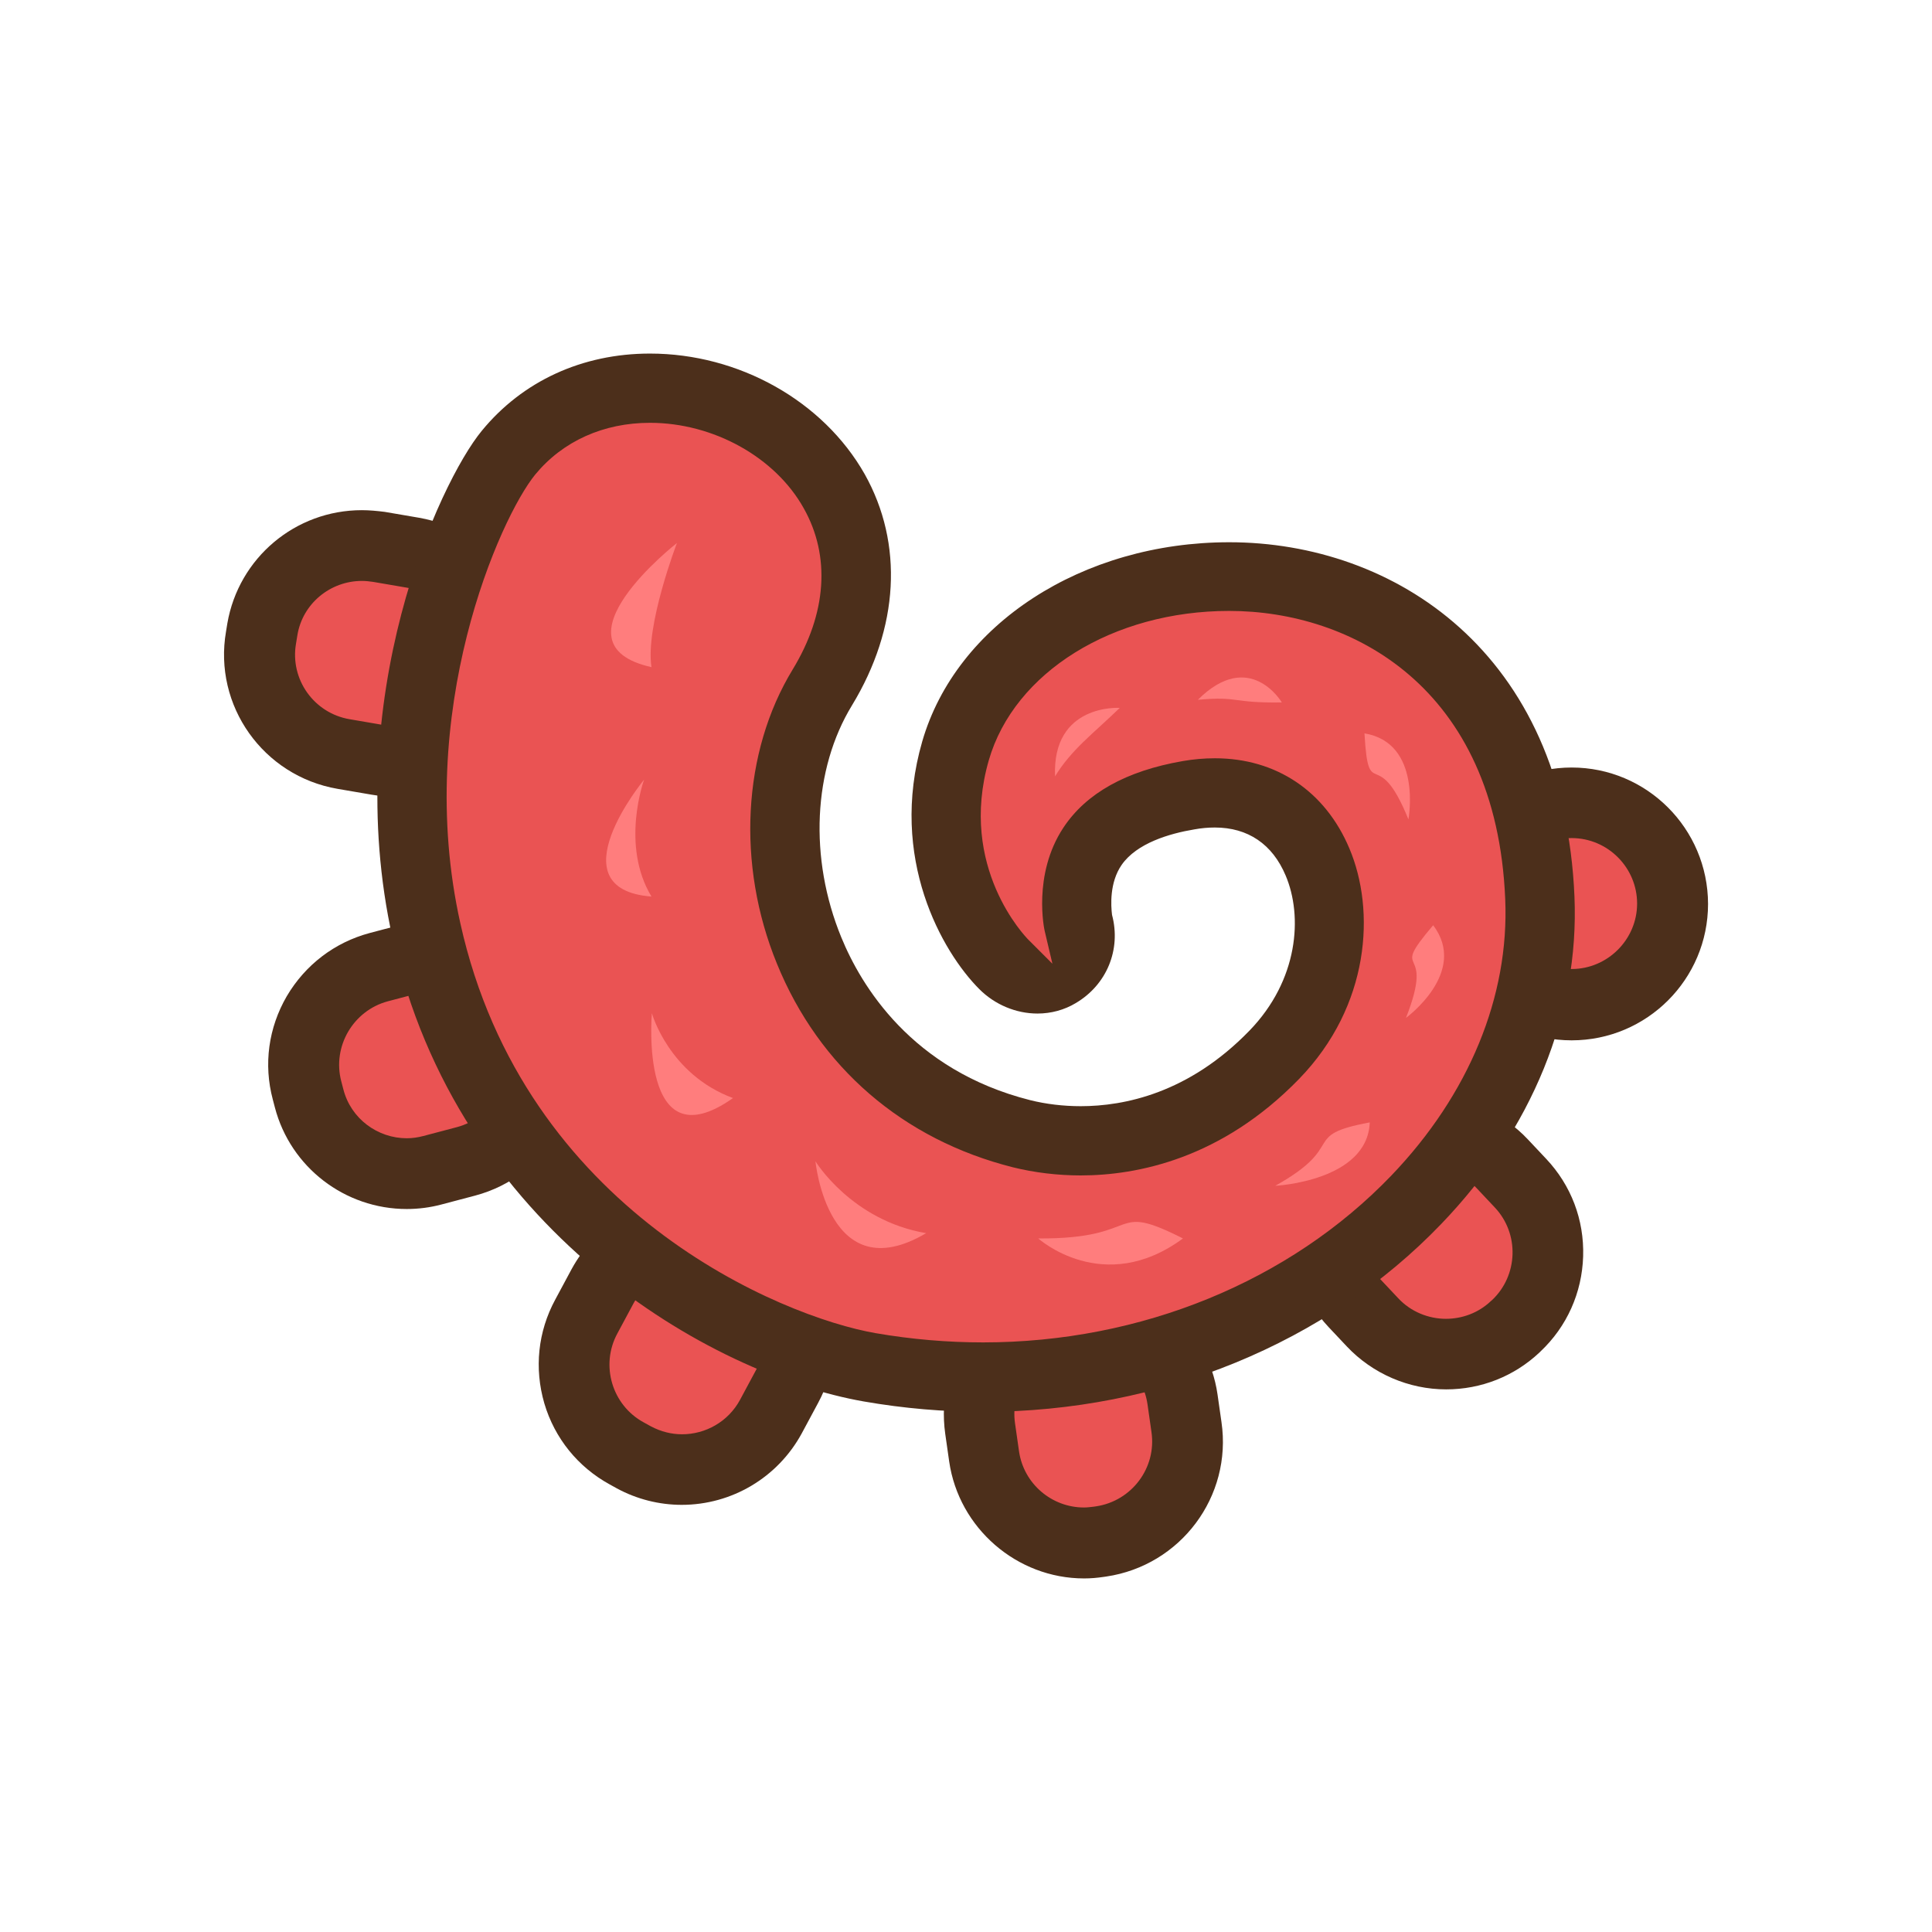 <?xml version="1.0" standalone="no"?><!DOCTYPE svg PUBLIC "-//W3C//DTD SVG 1.1//EN" "http://www.w3.org/Graphics/SVG/1.1/DTD/svg11.dtd"><svg class="icon" width="200px" height="200.00px" viewBox="0 0 1024 1024" version="1.1" xmlns="http://www.w3.org/2000/svg"><path d="M215.6 621.9c-24.3 0-45.6-16.4-51.8-39.8l-1.1-4.2c-7.5-28.5 9.5-57.9 38-65.4l17.8-4.7c4.5-1.2 9-1.8 13.6-1.8 24.3 0 45.6 16.4 51.8 39.8l1.1 4.2c7.5 28.5-9.5 57.9-38 65.4l-17.8 4.7c-4.5 1.2-9 1.8-13.6 1.8z m0 0" fill="#EA5353" /><path d="M232.2 524.8c15.4 0 29.6 10.3 33.6 25.9l1.1 4.2c4.9 18.5-6.3 37.6-24.7 42.5l-17.8 4.7c-3 0.8-6 1.2-8.8 1.2-15.4 0-29.6-10.3-33.6-25.9l-1.1-4.2c-4.9-18.5 6.3-37.6 24.7-42.5l17.8-4.7c2.8-0.8 5.8-1.2 8.8-1.2m0-37.4c-6.3 0-12.4 0.8-18.4 2.4l-17.8 4.7c-18.7 5-34.2 16.9-44 33.5-9.7 16.7-12.4 36.1-7.4 54.8l1.1 4.2c8.3 31.7 37.1 53.8 69.9 53.8 6.2 0 12.4-0.8 18.4-2.4l17.8-4.7c38.5-10.2 61.5-49.8 51.4-88.3l-1.1-4.2c-8.5-31.7-37.2-53.8-69.9-53.8z m0 0" fill="#4C2F1B" /><path d="M209.1 403.5c-3 0-6.1-0.3-9-0.8l-18.1-3.1c-14.1-2.4-26.3-10.1-34.6-21.8-8.2-11.7-11.5-25.9-9.1-39.9l0.7-4.3c4.4-25.8 26.6-44.5 52.7-44.5 3 0 6.1 0.3 9 0.8l18.1 3.1c14.1 2.4 26.3 10.1 34.6 21.8 8.2 11.7 11.5 25.9 9.1 39.9l-0.7 4.3c-4.4 25.8-26.5 44.5-52.7 44.5z m0 0" fill="#EA5353" /><path d="M191.8 307.9c1.9 0 3.9 0.2 5.9 0.5l18.1 3.1c18.9 3.2 31.7 21.2 28.4 40.1l-0.7 4.3c-2.9 16.9-17.7 28.9-34.2 28.9-1.9 0-3.9-0.2-5.9-0.5l-18.1-3.1c-18.9-3.2-31.7-21.2-28.4-40.1l0.7-4.3c2.7-16.9 17.5-28.9 34.2-28.9m0-37.5c-35.3 0-65.3 25.3-71.3 60l-0.7 4.3c-6.8 39.3 19.7 76.6 59.1 83.4l18.1 3.1c4 0.7 8.1 1 12.1 1 35.3 0 65.3-25.3 71.3-60.1l0.7-4.3c6.8-39.3-19.7-76.6-59.1-83.4l-18.1-3.1c-4-0.5-8.1-0.9-12.1-0.9z m0 0" fill="#4C2F1B" /><path d="M361.4 778.8c-8.8 0-17.7-2.2-25.4-6.5l-3.8-2.1c-12.5-6.8-21.6-18.1-25.7-31.9-4.1-13.7-2.6-28.2 4.3-40.7l8.7-16.2c9.3-17.3 27.4-28 47.1-28 8.8 0 17.7 2.2 25.4 6.5l3.8 2.1c25.9 14.1 35.5 46.5 21.5 72.6l-8.7 16.2c-9.5 17.2-27.5 28-47.2 28z m0 0" fill="#EA5353" /><path d="M366.6 672.4c5.6 0 11.2 1.4 16.5 4.2l3.8 2.1c16.8 9.1 23.1 30.3 14 47.1l-8.7 16.2c-6.3 11.6-18.3 18.2-30.7 18.2-5.6 0-11.2-1.4-16.5-4.2l-3.8-2.1c-16.8-9.1-23.1-30.3-14-47.1l8.7-16.2c6.3-11.7 18.3-18.2 30.7-18.2m0-37.6c-26.6 0-50.9 14.5-63.6 37.8l-8.7 16.2c-9.2 17-11.2 36.4-5.8 55 5.5 18.6 17.9 33.8 34.7 43l3.8 2.1c10.5 5.7 22.4 8.7 34.3 8.7 26.6 0 50.9-14.5 63.6-37.8l8.7-16.2c9.2-17 11.2-36.4 5.8-55-5.5-18.6-17.9-33.7-34.7-43l-3.8-2.1c-10.5-5.6-22.4-8.7-34.3-8.7z m0 0" fill="#4C2F1B" /><path d="M574.6 817.7c-26.4 0-49.1-19.7-53-45.9l-2.1-14.7c-4.3-29.2 16.1-56.4 45.3-60.6l1.4-0.2c2.6-0.4 5.1-0.6 7.6-0.6 26.4 0 49.1 19.7 53 45.9l2.1 14.7c2.1 14.1-1.6 28.2-10.1 39.6-8.5 11.5-21 19-35.1 20.9l-1.4 0.2c-2.5 0.6-5.1 0.7-7.7 0.7z m0 0" fill="#EA5353" /><path d="M573.8 714.5c17 0 31.9 12.5 34.4 29.8l2.1 14.7c2.8 19-10.5 36.6-29.4 39.4l-1.4 0.2c-1.7 0.2-3.4 0.4-5 0.4-17 0-31.9-12.5-34.4-29.8l-2.1-14.7c-2.8-19 10.5-36.6 29.4-39.4l1.4-0.2c1.7-0.3 3.4-0.4 5-0.4m0-37.4c-3.5 0-6.9 0.3-10.3 0.8l-1.4 0.2c-19.1 2.8-35.9 12.8-47.4 28.3-11.7 15.5-16.4 34.5-13.7 53.6l2.1 14.7c5.1 35.2 35.8 61.9 71.5 61.9 3.5 0 6.9-0.3 10.3-0.8l1.4-0.2c39.4-5.8 66.9-42.4 61.1-81.9l-2.1-14.7c-5.1-35.3-35.9-61.9-71.5-61.9z m0 0" fill="#4C2F1B" /><path d="M766.6 717.8c-14.7 0-29-6.2-39-16.8l-9.7-10.3c-9.7-10.4-14.9-23.9-14.5-38.3 0.4-14.3 6.3-27.6 16.8-37.3 10.5-9.8 23.5-15 37.2-15 14.7 0 29 6.2 39 16.8l9.7 10.3c20.2 21.4 19.2 55.4-2.3 75.6-10.5 9.9-23.5 15-37.2 15z m0 0" fill="#EA5353" /><path d="M757.3 618.8c9.2 0 18.6 3.7 25.3 10.9l9.7 10.3c13.1 13.9 12.4 36-1.5 49.1l-0.6 0.5c-6.6 6.3-15.3 9.4-23.8 9.4-9.2 0-18.6-3.7-25.3-10.9l-9.7-10.3c-13.1-13.9-12.4-36 1.5-49.1l0.6-0.5c6.8-6.3 15.3-9.4 23.8-9.4m0-37.5c-18.5 0-36 6.9-49.5 19.5l-0.5 0.5c-29 27.3-30.4 73.1-3.1 102.1l9.7 10.3c13.6 14.4 32.8 22.7 52.6 22.7 18.5 0 36-6.9 49.5-19.6l0.5-0.5c14-13.2 22-31.1 22.6-50.4 0.6-19.4-6.4-37.7-19.6-51.7l-9.7-10.3c-13.4-14.3-32.5-22.6-52.5-22.6z m0 0" fill="#4C2F1B" /><path d="M833 532.4c-29.5 0-53.5-24-53.5-53.5s24-53.5 53.5-53.5 53.5 24 53.5 53.5c0 29.6-24.1 53.5-53.5 53.5z m0 0" fill="#EA5353" /><path d="M833 444.2c19.2 0 34.7 15.7 34.7 34.7 0 19.1-15.7 34.7-34.7 34.7-19.2 0-34.7-15.7-34.7-34.7-0.1-19 15.5-34.7 34.7-34.7m0-37.4c-39.8 0-72.3 32.4-72.3 72.3s32.4 72.3 72.3 72.3 72.3-32.4 72.3-72.3c-0.1-40-32.5-72.3-72.3-72.3z m0 0" fill="#4C2F1B" /><path d="M521.1 729.9c-19.9 0-40.2-1.8-60.1-5.3-76.7-13.4-202.7-86-234.9-231.3-26.7-120.3 22.5-227.9 43.5-253.4 18.1-22.1 44.7-34.2 74.9-34.2 40 0 79.3 22 97.8 54.8 17.7 31.4 15.4 68.3-6.4 103.9-23.6 38.8-26.3 92.2-7 139.5C449 553.2 489 587.8 541.6 601c9.7 2.5 20.5 3.8 31.3 3.8 26.6 0 66.1-7.9 102.6-45.6 31.9-32.9 34.5-75 23-102.3-5.8-13.7-20.5-36.6-54.4-36.6-4.5 0-9.1 0.4-14 1.2-24.7 4.3-41.9 13.4-51 27.3-11.9 18.2-7.4 40.1-7.3 40.3 2.5 10.2-2.2 20.7-11.3 25.9-3.6 2-7.5 3-11.4 3-6.1 0-12.1-2.4-16.6-6.8-1.9-1.9-45.1-46.2-25.7-113.3 15.7-54.4 75.3-92.3 145-92.3 78.4 0 159.7 52.7 164.7 170.3 2.4 56.6-20.9 113.4-65.5 159.9-57.7 59.9-141.4 94.1-229.9 94.1z m0 0" fill="#EA5353" /><path d="M521.2 748.3c-20.9 0-42.2-1.8-63.4-5.5-81.6-14.3-215.5-91.4-249.7-245.4-28.2-126.9 24.7-241.6 47.2-269 21.6-26.4 53.3-41 89.2-41 47.1 0 91.8 25.1 113.8 63.9 20.7 36.9 18.2 81.5-6.7 122.5-20.7 33.9-22.9 81.1-5.7 123 10.4 25.4 37.2 70.4 100.1 86.3 8.4 2.1 17.6 3.2 26.8 3.2 23.1 0 57.3-6.9 89.4-40 26-26.8 28.4-60.7 19.2-82.3-7-16.6-20-25.4-37.5-25.4-3.5 0-7.1 0.3-10.9 1-13.2 2.2-30.5 7.3-38.5 18.8-6.5 9.4-5.7 21.6-5.1 26.5 4.9 18.4-2.8 37.1-19.3 46.8-6 3.6-13 5.5-20.2 5.5-11.4 0-22.6-4.7-30.8-12.9-19.7-19.7-48.2-69.4-30.3-131.3 18-62.2 84.9-105.6 162.7-105.6 87.2 0 177.6 58.1 183 187.9 2.6 61.7-22.4 123.3-70.6 173.4-60.7 63.3-149.2 99.6-242.7 99.6zM344.5 224.1c-24.6 0-46.2 9.7-60.8 27.4C265 274.4 219 377.4 244 489.4 277.9 642.1 414.4 698 464.1 706.6c19.1 3.3 38.2 4.9 57 4.9 83.6 0 162.5-32.3 216.4-88.5 41.1-42.9 62.5-94.9 60.3-146.4-4.7-112.8-81.7-152.8-146.3-152.8-61.6 0-113.9 32.5-127.4 79.1-16.4 56.8 19.5 93.7 21 95.2l12.7 12.7-4.1-17.4c-0.1-0.3-6.6-29.7 9.9-54.7 12.1-18.3 33.3-30.1 63.2-35.3 5.8-1 11.4-1.5 17.1-1.5 32.5 0 58.5 17.4 71.3 47.8 13.9 32.8 11 83.4-26.7 122.2-41 42.2-85.6 51.1-115.8 51.1-12.1 0-24.5-1.5-35.8-4.3-58.3-14.7-102.7-53-125.1-107.9-21.5-52.5-18.3-112.2 8.3-155.9 18.1-29.7 20.2-60.1 5.9-85.5-15.1-27.1-47.9-45.3-81.5-45.3z" fill="#4C2F1B" /><path d="M358.8 287.8s-68.6 53.5-13.5 65.8c-3.4-21.8 13.5-65.8 13.5-65.8z m-17.4 125.4s-47.8 58 3.9 62c-16.6-27.4-3.9-62-3.9-62z m4.1 123.8s-7 80.3 43 45c-34-12.6-43-45-43-45z m86.7 78.5s6.7 68.8 58.7 38.1c-39.6-6.7-58.7-38.1-58.7-38.1z m118.1 40.9s34.5 31.1 76.7 0c-39.5-19.9-20.4 0.4-76.7 0z m125.6-27.9s48.9-2.4 50.1-33.6c-37.4 7-11.3 12-50.1 33.6z m69.3-89s33.3-24.2 14.4-49.1c-24.6 29 1.8 7.8-14.4 49.1z m1.3-105.2s7.5-40.5-23.3-45.6c2.2 38.1 6.7 4.6 23.3 45.6z m-67.1-62s-17-28.8-44.5-1.4c22.2-2 17.5 1.8 44.5 1.4z m-85.9 2.9s-35.9-2.4-34.3 36.3c8.7-14.3 20.3-22.7 34.3-36.3z m0 0" fill="#FF7D7D" /></svg>